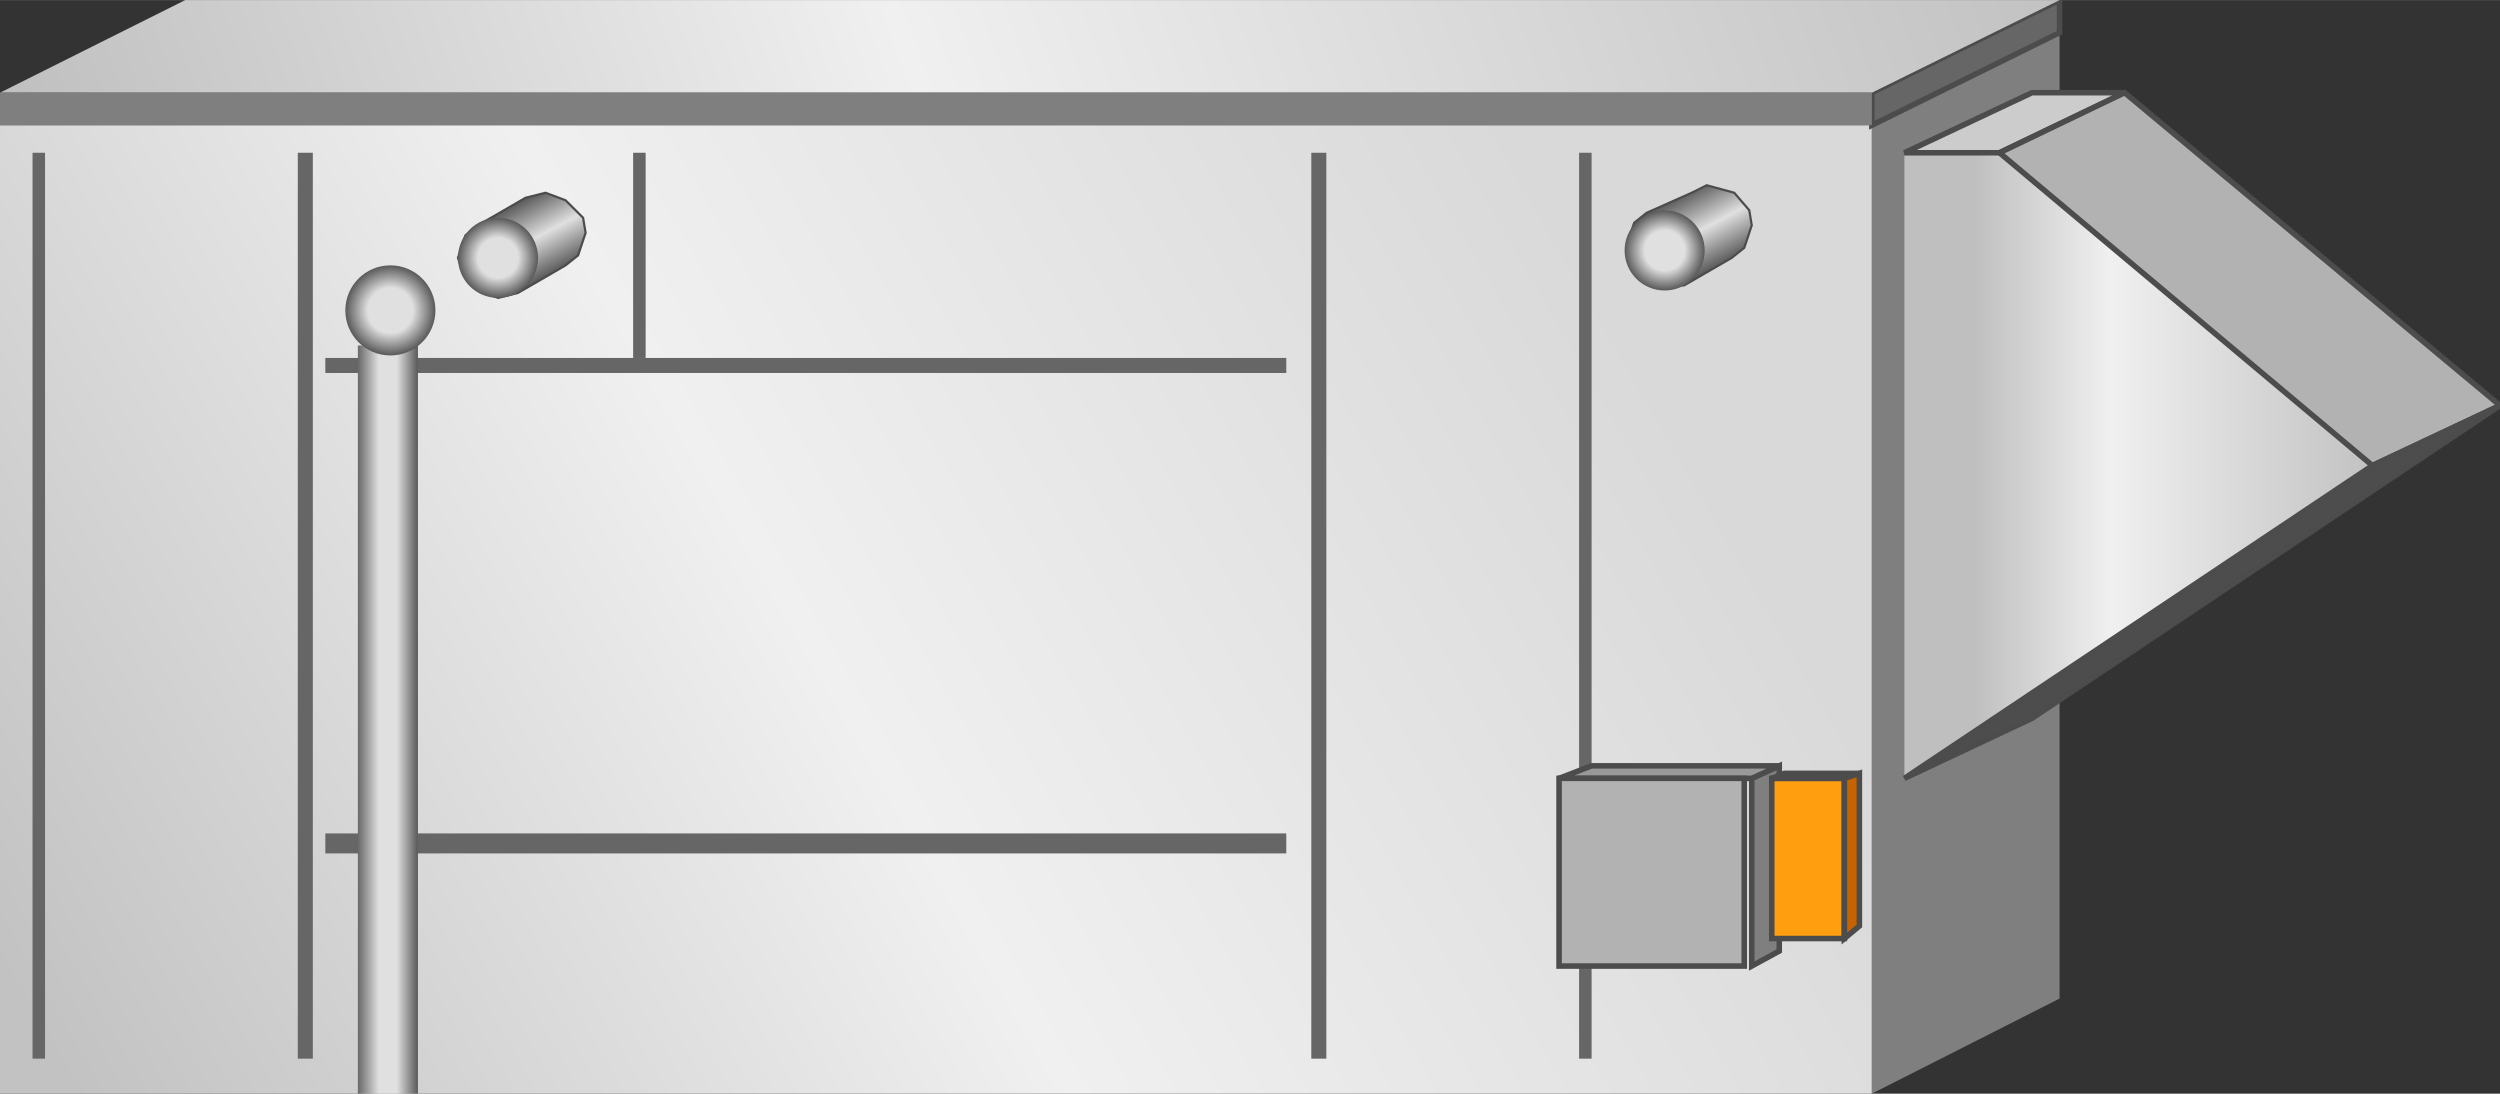 <svg version="1.1" xmlns="http://www.w3.org/2000/svg" xmlns:xlink="http://www.w3.org/1999/xlink" width="112px" height="49px" viewBox="0 0 112.5 49.211" enable-background="new 0 0 112.5 49.211" xml:space="preserve">
<rect x="0" y="0" width="112.5" height="49.211" fill="#333333" stroke="none"/>
<g id="Group_Air_Handling_Unit">
	<linearGradient id="SVGID_1_" gradientUnits="userSpaceOnUse" x1="1.093" y1="51.105" x2="83.14" y2="3.735">
		<stop offset="0.03" style="stop-color:#C2C2C2" />
		<stop offset="0.44" style="stop-color:#F0F0F0" />
		<stop offset="0.85" style="stop-color:#D9D9D9" />
	</linearGradient>
	<path fill="url(#SVGID_1_)" d="M0,5.631h84.234v43.581H0V5.631z" />
	<path fill="#7F7F7F" d="M84.234,49.211l8.445-4.279V1.464l-8.445,4.167V49.211z" />
</g>
<g id="Group_Top_Cover">
	<path fill="#666666" stroke="#4C4C4C" stroke-width="0.25" d="M84.234,5.631V4.167L92.68,0v1.464L84.234,5.631z" />
	<linearGradient id="SVGID_2_" gradientUnits="userSpaceOnUse" x1="4.745" y1="17.202" x2="87.922" y2="-13.072">
		<stop offset="0" style="stop-color:#BFBFBF" />
		<stop offset="0.44" style="stop-color:#F0F0F0" />
		<stop offset="1" style="stop-color:#C2C2C2" />
	</linearGradient>
	<path fill="url(#SVGID_2_)" d="M92.68,0l-8.445,4.167H0L8.333,0H92.68z" />
	<path fill="#7F7F7F" d="M0,4.167h84.234v1.464H0V4.167z" />
</g>
<g id="Group_Lines">
	<path fill="#666666" d="M71.059,47.635V6.87h0.563v40.766H71.059z" />
	<path fill="#666666" d="M59.009,47.635V6.87h0.676v40.766H59.009z" />
	<path fill="#666666" d="M14.64,37.5h43.243v0.9H14.64V37.5z" />
	<path fill="#666666" d="M28.491,16.104V6.87h0.563v9.234H28.491z" />
	<path fill="#666666" d="M14.64,16.104h43.243v0.676H14.64V16.104z" />
	<path fill="#666666" d="M1.464,47.635V6.87h0.563v40.766H1.464z" />
	<path fill="#666666" d="M13.401,47.635V6.87h0.676v40.766H13.401z" />
</g>
<g id="Group_Control_Box">
	<path fill="#7F7F7F" stroke="#4C4C4C" stroke-width="0.25" d="M78.828,43.469v-8.447l1.239-0.563v8.334L78.828,43.469z" />
	<path fill="#999999" stroke="#4C4C4C" stroke-width="0.25" d="M70.158,35.022l1.463-0.563h8.446l-1.239,0.563H70.158z" />
	<path fill="#B2B2B2" stroke="#4C4C4C" stroke-width="0.25" d="M70.158,35.022h8.333v8.447h-8.333V35.022z" />
</g>
<g id="Group_Rod">
	<linearGradient id="SVGID_3_" gradientUnits="userSpaceOnUse" x1="16.104" y1="32.376" x2="18.806" y2="32.376">
		<stop offset="0" style="stop-color:#686868" />
		<stop offset="0.35" style="stop-color:#E0E0E0" />
		<stop offset="0.65" style="stop-color:#E0E0E0" />
		<stop offset="1" style="stop-color:#595959" />
	</linearGradient>
	<path fill="url(#SVGID_3_)" d="M16.104,15.541h2.703v33.671h-2.703V15.541z" />
</g>
<g id="Group_Tuners">
	<linearGradient id="SVGID_4_" gradientUnits="userSpaceOnUse" x1="76.9" y1="12.247" x2="75.175" y2="9.001">
		<stop offset="0.01" style="stop-color:#595959" />
		<stop offset="0.5" style="stop-color:#E0E0E0" />
		<stop offset="1" style="stop-color:#595959" />
	</linearGradient>
	<path fill="url(#SVGID_4_)" stroke="#4C4C4C" stroke-width="0.1" d="M75.788,12.838h-0.112h-1.127l-0.787-0.45l-0.563-0.901v-0.451   l0.338-1.014l0.563-0.45l2.026-0.901l0.676-0.338l1.239,0.338l0.676,0.788l0.111,0.676l-0.337,1.014l-0.563,0.45L75.788,12.838z" />
	<linearGradient id="SVGID_5_" gradientUnits="userSpaceOnUse" x1="24.373" y1="12.611" x2="22.674" y2="9.415">
		<stop offset="0.01" style="stop-color:#595959" />
		<stop offset="0.5" style="stop-color:#E0E0E0" />
		<stop offset="1" style="stop-color:#595959" />
	</linearGradient>
	<path fill="url(#SVGID_5_)" stroke="#4C4C4C" stroke-width="0.1" d="M23.311,13.176l-0.901,0.225l-0.901-0.338l-0.675-0.788   l-0.226-0.676l0.338-1.013l0.563-0.451l2.14-1.239l0.901-0.225l0.901,0.338l0.788,0.788l0.113,0.676l-0.338,1.014l-0.563,0.45   L23.311,13.176z" />
</g>
<g id="Group_Extended_Box">
	<linearGradient id="SVGID_6_" gradientUnits="userSpaceOnUse" x1="85.698" y1="20.946" x2="106.757" y2="20.946">
		<stop offset="0.15" style="stop-color:#BFBFBF" />
		<stop offset="0.44" style="stop-color:#F0F0F0" />
		<stop offset="1" style="stop-color:#C2C2C2" />
	</linearGradient>
	<path fill="url(#SVGID_6_)" d="M85.698,35.022V6.87h4.279l16.779,14.077L85.698,35.022z" />
	<path fill="#CCCCCC" stroke="#4C4C4C" stroke-width="0.25" d="M85.698,6.87l5.743-2.703h4.166l-5.63,2.703H85.698z" />
	<path fill="#B2B2B2" stroke="#4C4C4C" stroke-width="0.25" d="M89.978,6.87l5.63-2.703L112.5,18.243l-5.743,2.703L89.978,6.87z" />
	<path fill="#4D4D4D" stroke="#4C4C4C" stroke-width="0.25" d="M106.757,20.946l5.743-2.703L91.441,32.32l-5.743,2.702   L106.757,20.946z" />
</g>
<g id="Group_Orange_Lever">
	<path fill="#FF9E0F" stroke="#4C4C4C" stroke-width="0.25" d="M79.729,35.022h3.267v7.208h-3.267V35.022z" />
	<path fill="#FFD166" stroke="#4C4C4C" stroke-width="0.25" d="M79.729,35.022l0.563-0.225h3.379l-0.676,0.225H79.729z" />
	<path fill="#C46300" stroke="#4C4C4C" stroke-width="0.25" d="M82.996,42.23v-7.208l0.676-0.225v6.869L82.996,42.23z" />
</g>
<g id="Group_Spherical_Valve">
	<radialGradient id="SVGID_7_" cx="74.909" cy="11.266" r="1.802" gradientUnits="userSpaceOnUse">
		<stop offset="0" style="stop-color:#E0E0E0" />
		<stop offset="0.5" style="stop-color:#E0E0E0" />
		<stop offset="1" style="stop-color:#595959" />
	</radialGradient>
	<circle fill="url(#SVGID_7_)" cx="74.909" cy="11.266" r="1.802" />
	<radialGradient id="SVGID_8_" cx="22.41" cy="11.599" r="1.802" gradientUnits="userSpaceOnUse">
		<stop offset="0" style="stop-color:#E0E0E0" />
		<stop offset="0.5" style="stop-color:#E0E0E0" />
		<stop offset="1" style="stop-color:#595959" />
	</radialGradient>
	<circle fill="url(#SVGID_8_)" cx="22.41" cy="11.599" r="1.802" />
	<radialGradient id="SVGID_9_" cx="17.567" cy="13.964" r="2.027" gradientUnits="userSpaceOnUse">
		<stop offset="0" style="stop-color:#E0E0E0" />
		<stop offset="0.5" style="stop-color:#E0E0E0" />
		<stop offset="1" style="stop-color:#595959" />
	</radialGradient>
	<circle fill="url(#SVGID_9_)" cx="17.567" cy="13.964" r="2.027" />
</g>
</svg>